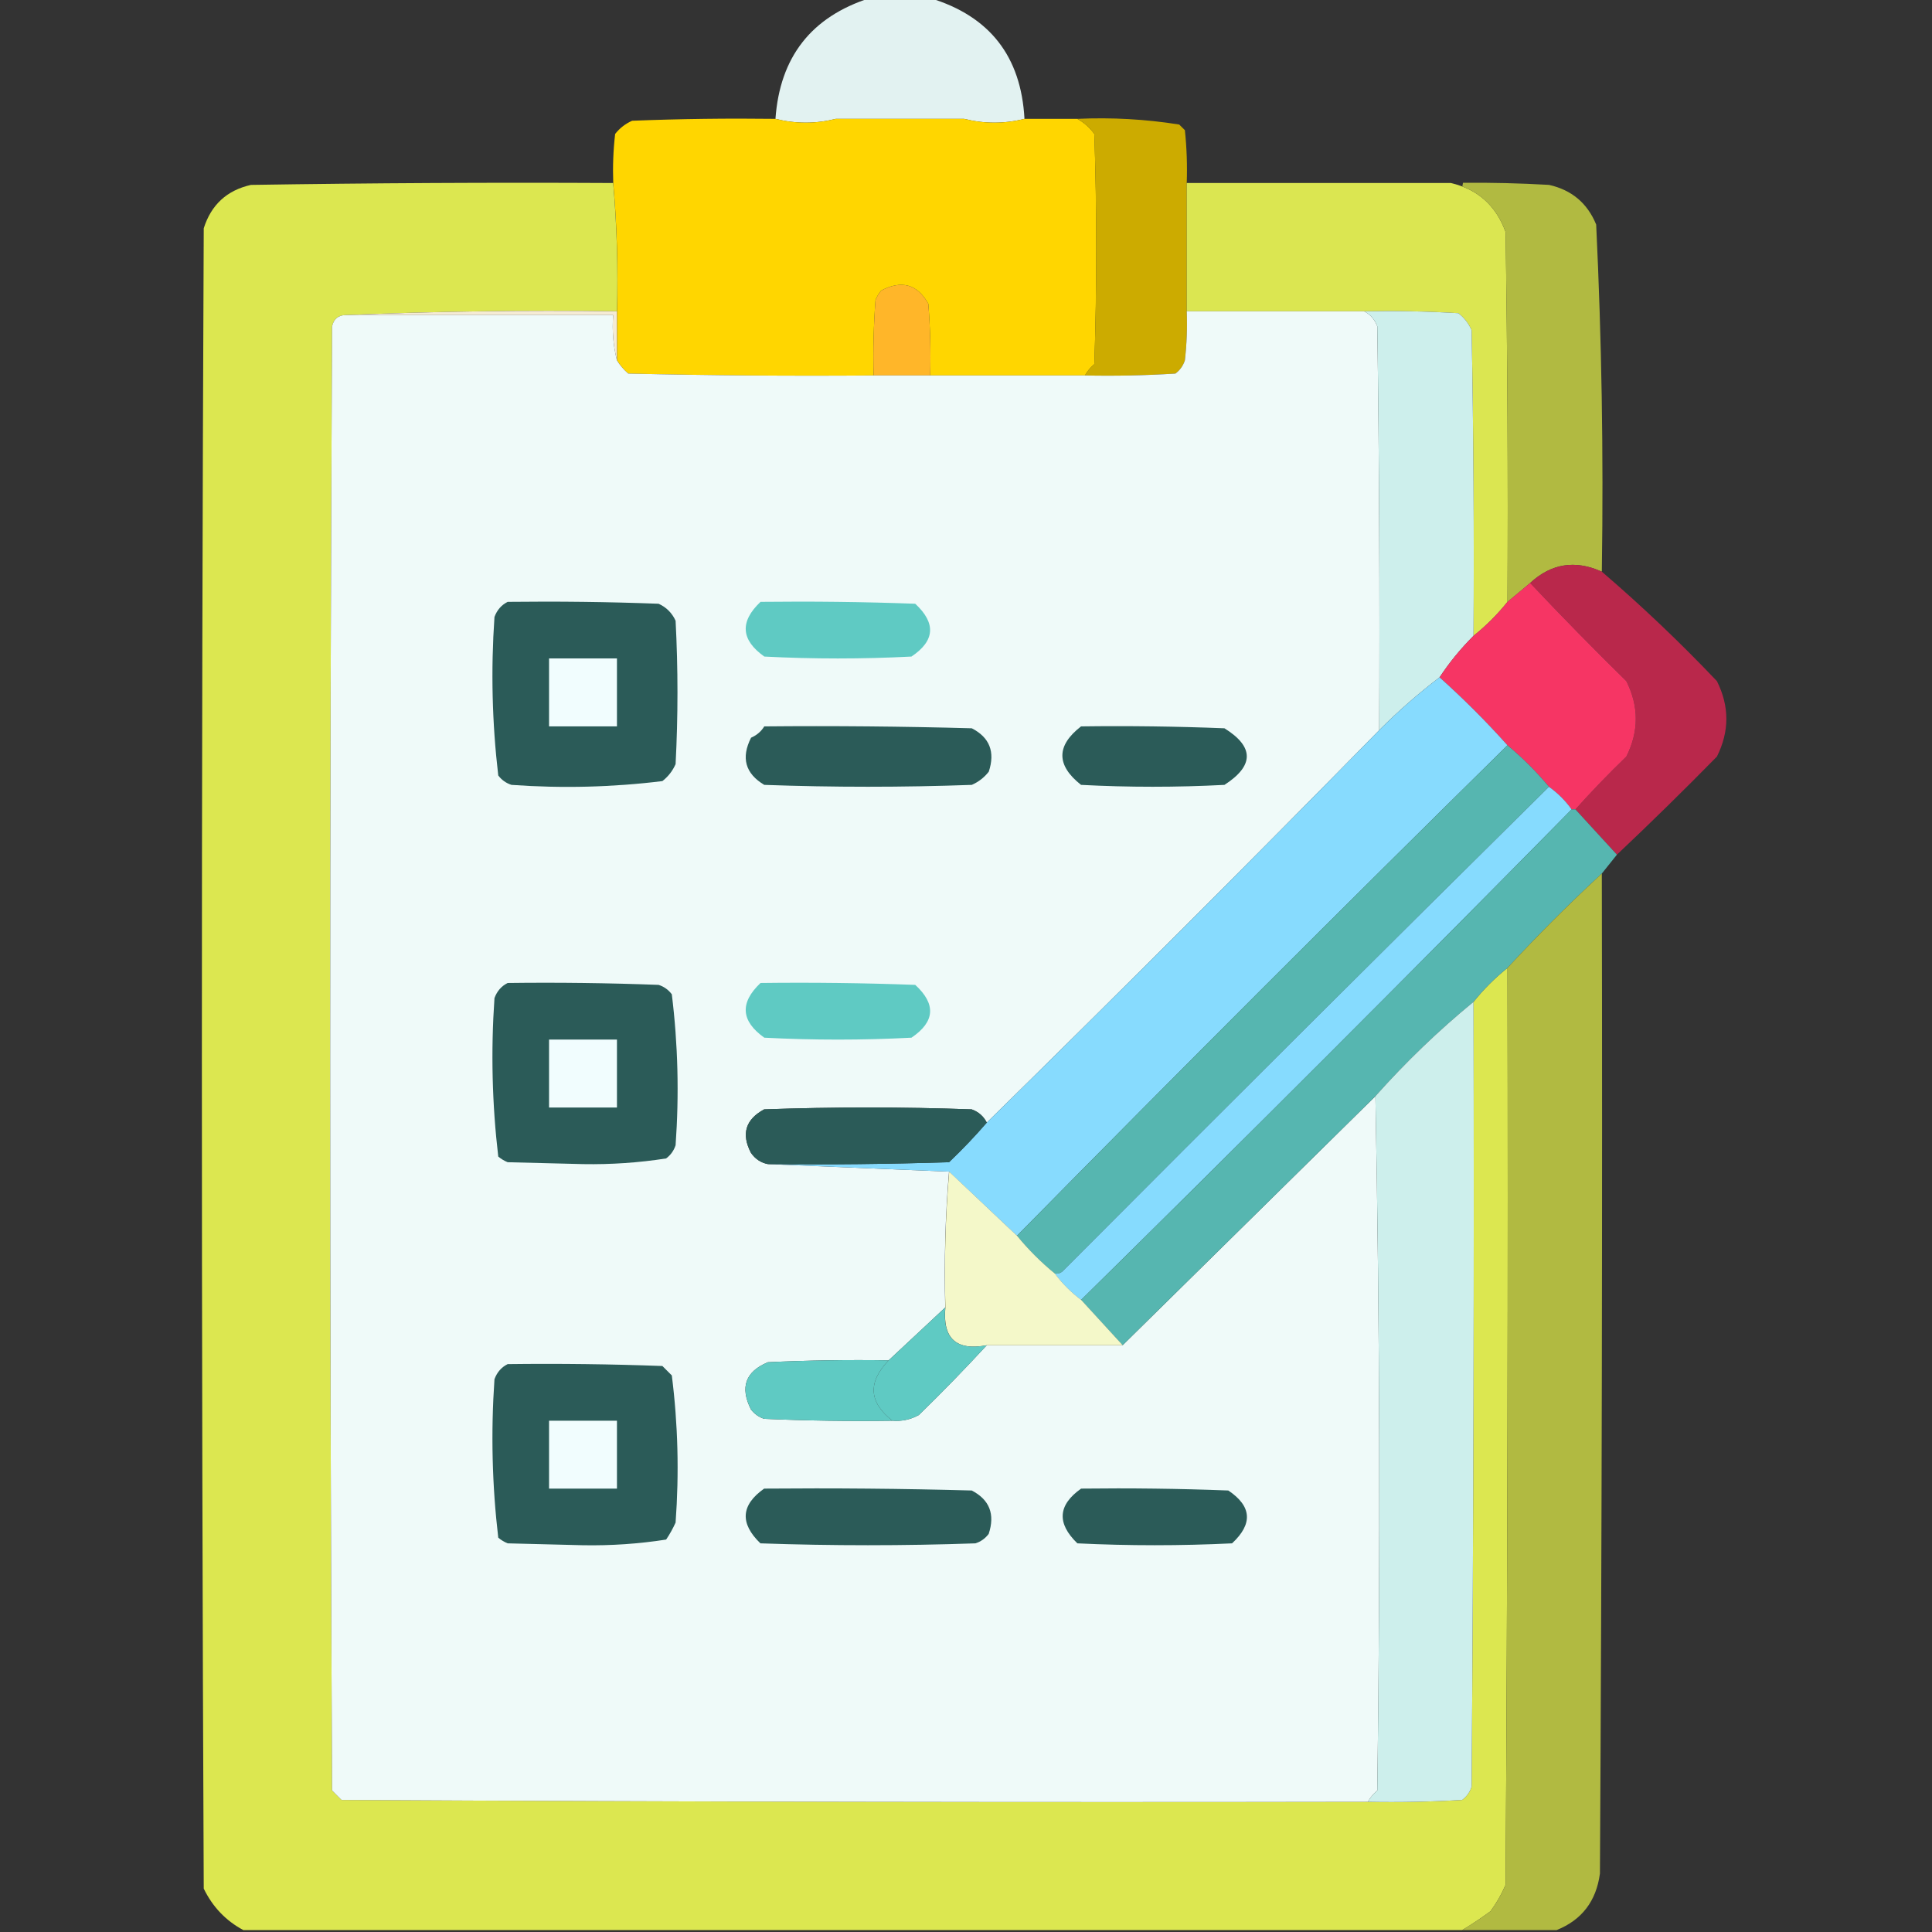 <svg width="48" height="48" viewBox="0 0 48 48" fill="none" xmlns="http://www.w3.org/2000/svg">
<rect x="0" y="0" width="48" height="48" fill="#333333" stroke="none"/>
<g clip-path="url(#clip0_535_61778)">
<path opacity="0.973" fill-rule="evenodd" clip-rule="evenodd" d="M21.609 -0.047C22.109 -0.047 22.609 -0.047 23.109 -0.047C24.588 0.401 25.369 1.401 25.453 2.953C24.953 3.078 24.453 3.078 23.953 2.953C23.847 2.003 23.316 1.504 22.359 1.453C21.466 1.565 20.935 2.065 20.766 2.953C20.266 3.078 19.766 3.078 19.266 2.953C19.375 1.419 20.156 0.419 21.609 -0.047ZM23.953 2.953C22.891 2.953 21.828 2.953 20.766 2.953C20.935 2.065 21.466 1.565 22.359 1.453C23.316 1.504 23.847 2.003 23.953 2.953Z" fill="#E7F7F6"/>
<path opacity="0.999" fill-rule="evenodd" clip-rule="evenodd" d="M19.267 2.953C19.767 3.078 20.268 3.078 20.767 2.953C21.83 2.953 22.893 2.953 23.955 2.953C24.455 3.078 24.955 3.078 25.455 2.953C25.893 2.953 26.33 2.953 26.767 2.953C26.932 3.044 27.072 3.169 27.189 3.328C27.252 5.234 27.252 7.141 27.189 9.047C27.091 9.129 27.013 9.223 26.955 9.328C25.674 9.328 24.393 9.328 23.111 9.328C23.127 8.734 23.111 8.14 23.064 7.547C22.791 7.06 22.401 6.951 21.892 7.219C21.834 7.289 21.787 7.367 21.752 7.453C21.705 8.077 21.689 8.702 21.705 9.328C19.674 9.344 17.642 9.328 15.611 9.281C15.498 9.184 15.404 9.074 15.33 8.953C15.33 8.547 15.33 8.141 15.33 7.734C15.359 6.664 15.328 5.602 15.236 4.547C15.221 4.139 15.236 3.733 15.283 3.328C15.397 3.183 15.538 3.074 15.705 3C16.892 2.953 18.08 2.938 19.267 2.953Z" fill="#FFD600"/>
<path fill-rule="evenodd" clip-rule="evenodd" d="M26.766 2.953C27.617 2.914 28.461 2.961 29.297 3.094C29.344 3.141 29.391 3.187 29.438 3.234C29.484 3.671 29.5 4.108 29.484 4.547C29.484 5.609 29.484 6.672 29.484 7.734C29.5 8.142 29.484 8.548 29.438 8.953C29.394 9.087 29.316 9.197 29.203 9.281C28.454 9.328 27.704 9.344 26.953 9.328C27.011 9.222 27.09 9.129 27.188 9.047C27.25 7.141 27.25 5.234 27.188 3.328C27.07 3.169 26.93 3.044 26.766 2.953Z" fill="#CCAB00"/>
<path opacity="0.994" fill-rule="evenodd" clip-rule="evenodd" d="M15.234 4.547C15.326 5.602 15.357 6.664 15.328 7.734C13.062 7.703 10.812 7.735 8.578 7.828C8.399 7.835 8.29 7.929 8.25 8.109C8.188 20.234 8.188 32.359 8.25 44.484C8.328 44.562 8.406 44.641 8.484 44.719C16.984 44.766 25.484 44.781 33.984 44.766C34.766 44.781 35.547 44.766 36.328 44.719C36.441 44.634 36.519 44.525 36.562 44.391C36.609 37.891 36.625 31.391 36.609 24.891C36.859 24.578 37.141 24.297 37.453 24.047C37.469 31.641 37.453 39.234 37.406 46.828C37.305 47.062 37.18 47.281 37.031 47.484C36.799 47.654 36.565 47.811 36.328 47.953C26.234 47.953 16.141 47.953 6.047 47.953C5.612 47.721 5.283 47.377 5.062 46.922C5 33.172 5 19.422 5.062 5.672C5.247 5.088 5.637 4.728 6.234 4.594C9.234 4.547 12.234 4.531 15.234 4.547Z" fill="#DDE851"/>
<path opacity="0.986" fill-rule="evenodd" clip-rule="evenodd" d="M29.484 4.547C31.672 4.547 33.859 4.547 36.047 4.547C36.716 4.703 37.169 5.109 37.406 5.766C37.453 8.828 37.469 11.89 37.453 14.953C37.203 15.266 36.922 15.547 36.609 15.797C36.625 13.265 36.609 10.734 36.562 8.203C36.489 8.036 36.38 7.895 36.234 7.781C35.454 7.734 34.672 7.719 33.891 7.734C32.422 7.734 30.953 7.734 29.484 7.734C29.484 6.672 29.484 5.609 29.484 4.547Z" fill="#DDE851"/>
<path d="M37.985 14.449L37.501 14.853C37.515 11.823 37.499 8.794 37.453 5.765L37.453 5.757L37.45 5.75C37.244 5.178 36.875 4.791 36.348 4.589C37.058 4.582 37.768 4.599 38.478 4.64C39.021 4.762 39.397 5.077 39.61 5.589C39.746 8.432 39.793 11.28 39.751 14.132C39.438 14.002 39.137 13.958 38.849 14.003C38.542 14.052 38.254 14.201 37.985 14.449Z" fill="#B1BA41" stroke="#B1BA41" stroke-width="0.094"/>
<path fill-rule="evenodd" clip-rule="evenodd" d="M23.111 9.328C22.643 9.328 22.174 9.328 21.705 9.328C21.689 8.702 21.705 8.077 21.752 7.453C21.787 7.367 21.834 7.289 21.893 7.219C22.401 6.951 22.791 7.06 23.064 7.547C23.111 8.14 23.127 8.734 23.111 9.328Z" fill="#FFB629"/>
<path fill-rule="evenodd" clip-rule="evenodd" d="M8.578 7.828C10.812 7.735 13.062 7.703 15.328 7.734C15.328 8.141 15.328 8.547 15.328 8.953C15.236 8.597 15.205 8.222 15.234 7.828C13.016 7.828 10.797 7.828 8.578 7.828Z" fill="#F5EBD5"/>
<path fill-rule="evenodd" clip-rule="evenodd" d="M29.484 7.734C30.953 7.734 32.422 7.734 33.891 7.734C34.045 7.811 34.154 7.936 34.219 8.109C34.266 11.453 34.281 14.797 34.266 18.141C31.047 21.422 27.797 24.672 24.516 27.891C24.437 27.734 24.312 27.624 24.141 27.562C22.422 27.5 20.703 27.5 18.984 27.562C18.522 27.812 18.412 28.172 18.656 28.641C18.762 28.794 18.903 28.888 19.078 28.922C20.578 28.984 22.078 29.047 23.578 29.109C23.485 30.218 23.454 31.343 23.484 32.484C23.016 32.922 22.547 33.359 22.078 33.797C21.078 33.781 20.078 33.797 19.078 33.844C18.52 34.076 18.38 34.467 18.656 35.016C18.741 35.128 18.85 35.206 18.984 35.25C20.046 35.297 21.109 35.312 22.172 35.297C22.405 35.316 22.624 35.269 22.828 35.156C23.41 34.59 23.972 34.012 24.516 33.422C25.641 33.422 26.766 33.422 27.891 33.422C29.984 31.359 32.078 29.297 34.172 27.234C34.281 32.969 34.297 38.719 34.219 44.484C34.121 44.566 34.043 44.66 33.984 44.766C25.484 44.781 16.984 44.766 8.484 44.719C8.406 44.641 8.328 44.562 8.25 44.484C8.188 32.359 8.188 20.234 8.25 8.109C8.29 7.929 8.399 7.835 8.578 7.828C10.797 7.828 13.016 7.828 15.234 7.828C15.205 8.222 15.236 8.597 15.328 8.953C15.402 9.074 15.496 9.184 15.609 9.281C17.64 9.328 19.672 9.344 21.703 9.328C22.172 9.328 22.641 9.328 23.109 9.328C24.391 9.328 25.672 9.328 26.953 9.328C27.704 9.344 28.454 9.328 29.203 9.281C29.316 9.197 29.394 9.087 29.438 8.953C29.484 8.548 29.5 8.142 29.484 7.734Z" fill="#EFFAF9"/>
<path fill-rule="evenodd" clip-rule="evenodd" d="M33.891 7.734C34.672 7.719 35.454 7.734 36.234 7.781C36.38 7.895 36.489 8.036 36.562 8.203C36.609 10.734 36.625 13.265 36.609 15.797C36.29 16.115 36.009 16.459 35.766 16.828C35.24 17.229 34.74 17.666 34.266 18.141C34.281 14.797 34.266 11.453 34.219 8.109C34.154 7.936 34.045 7.811 33.891 7.734Z" fill="#CDEFEC"/>
<path fill-rule="evenodd" clip-rule="evenodd" d="M39.797 14.203C40.791 15.056 41.744 15.962 42.656 16.922C42.969 17.547 42.969 18.172 42.656 18.797C41.84 19.628 41.012 20.441 40.172 21.234C39.831 20.862 39.487 20.487 39.141 20.109C39.544 19.66 39.965 19.222 40.406 18.797C40.719 18.172 40.719 17.547 40.406 16.922C39.59 16.122 38.794 15.309 38.016 14.484C38.543 13.998 39.136 13.905 39.797 14.203Z" fill="#B9284B"/>
<path fill-rule="evenodd" clip-rule="evenodd" d="M38.016 14.484C38.794 15.309 39.59 16.122 40.406 16.922C40.719 17.547 40.719 18.172 40.406 18.797C39.965 19.222 39.544 19.66 39.141 20.109C39.109 20.109 39.078 20.109 39.047 20.109C38.891 19.891 38.703 19.703 38.484 19.547C38.172 19.172 37.828 18.828 37.453 18.516C36.922 17.922 36.359 17.359 35.766 16.828C36.009 16.459 36.29 16.115 36.609 15.797C36.922 15.547 37.203 15.266 37.453 14.953C37.641 14.797 37.828 14.641 38.016 14.484Z" fill="#F63564"/>
<path fill-rule="evenodd" clip-rule="evenodd" d="M12.613 14.953C13.863 14.938 15.113 14.953 16.363 15C16.555 15.087 16.696 15.228 16.785 15.422C16.847 16.609 16.847 17.797 16.785 18.984C16.711 19.152 16.602 19.293 16.457 19.406C15.216 19.559 13.966 19.59 12.707 19.5C12.572 19.456 12.463 19.378 12.379 19.266C12.226 17.962 12.194 16.649 12.285 15.328C12.349 15.155 12.459 15.03 12.613 14.953Z" fill="#2B5B58"/>
<path fill-rule="evenodd" clip-rule="evenodd" d="M18.895 14.953C20.177 14.938 21.458 14.953 22.739 15C23.26 15.484 23.229 15.921 22.645 16.312C21.426 16.375 20.207 16.375 18.989 16.312C18.407 15.898 18.375 15.445 18.895 14.953Z" fill="#5FCAC3"/>
<path fill-rule="evenodd" clip-rule="evenodd" d="M13.641 16.359C14.203 16.359 14.766 16.359 15.328 16.359C15.328 16.922 15.328 17.484 15.328 18.047C14.766 18.047 14.203 18.047 13.641 18.047C13.641 17.484 13.641 16.922 13.641 16.359Z" fill="#F1FDFE"/>
<path fill-rule="evenodd" clip-rule="evenodd" d="M35.766 16.828C36.359 17.359 36.922 17.922 37.453 18.516C33.359 22.547 29.297 26.609 25.266 30.703C24.703 30.172 24.141 29.641 23.578 29.109C22.078 29.047 20.578 28.984 19.078 28.922C20.578 28.938 22.078 28.922 23.578 28.875C23.91 28.559 24.222 28.231 24.516 27.891C27.797 24.672 31.047 21.422 34.266 18.141C34.74 17.666 35.24 17.229 35.766 16.828Z" fill="#87DBFE"/>
<path fill-rule="evenodd" clip-rule="evenodd" d="M18.988 18.047C20.707 18.031 22.426 18.047 24.144 18.094C24.587 18.322 24.728 18.681 24.566 19.172C24.453 19.317 24.312 19.426 24.144 19.5C22.426 19.562 20.707 19.562 18.988 19.5C18.516 19.218 18.407 18.827 18.66 18.328C18.802 18.266 18.912 18.172 18.988 18.047Z" fill="#2B5B58"/>
<path fill-rule="evenodd" clip-rule="evenodd" d="M26.858 18.047C28.046 18.031 29.234 18.047 30.421 18.094C31.161 18.554 31.161 19.023 30.421 19.5C29.233 19.562 28.046 19.562 26.858 19.5C26.24 19.011 26.24 18.527 26.858 18.047Z" fill="#2B5B58"/>
<path fill-rule="evenodd" clip-rule="evenodd" d="M37.453 18.516C37.828 18.828 38.172 19.172 38.484 19.547C34.441 23.544 30.41 27.559 26.391 31.594C26.335 31.637 26.272 31.653 26.203 31.641C25.859 31.359 25.547 31.047 25.266 30.703C29.297 26.609 33.359 22.547 37.453 18.516Z" fill="#56B6B0"/>
<path fill-rule="evenodd" clip-rule="evenodd" d="M38.484 19.547C38.703 19.703 38.891 19.891 39.047 20.109C35.016 24.203 30.953 28.266 26.859 32.297C26.609 32.109 26.391 31.891 26.203 31.641C26.272 31.653 26.335 31.637 26.391 31.594C30.41 27.559 34.441 23.544 38.484 19.547Z" fill="#86DBFE"/>
<path fill-rule="evenodd" clip-rule="evenodd" d="M39.047 20.109C39.078 20.109 39.109 20.109 39.141 20.109C39.487 20.487 39.831 20.862 40.172 21.234C40.047 21.391 39.922 21.547 39.797 21.703C38.984 22.453 38.203 23.234 37.453 24.047C37.141 24.297 36.859 24.578 36.609 24.891C35.739 25.604 34.927 26.386 34.172 27.234C32.078 29.297 29.984 31.359 27.891 33.422C27.547 33.047 27.203 32.672 26.859 32.297C30.953 28.266 35.016 24.203 39.047 20.109Z" fill="#56B6B0"/>
<path d="M36.498 47.906H36.494C36.684 47.787 36.872 47.659 37.059 47.522L37.065 47.518L37.069 47.512C37.22 47.306 37.347 47.084 37.449 46.847L37.453 46.838L37.453 46.828C37.5 39.241 37.516 31.653 37.5 24.065C38.221 23.285 38.971 22.533 39.75 21.81C39.766 30.055 39.75 38.299 39.703 46.544C39.613 47.21 39.267 47.662 38.663 47.906H38.663H38.658H38.654H38.649H38.644H38.64H38.635H38.631H38.626H38.621H38.617H38.612H38.608H38.603H38.599H38.594H38.59H38.585H38.58H38.576H38.571H38.567H38.562H38.557H38.553H38.548H38.544H38.539H38.535H38.53H38.525H38.521H38.516H38.512H38.507H38.502H38.498H38.493H38.489H38.484H38.48H38.475H38.471H38.466H38.461H38.457H38.452H38.448H38.443H38.438H38.434H38.429H38.425H38.42H38.416H38.411H38.406H38.402H38.397H38.393H38.388H38.383H38.379H38.374H38.37H38.365H38.361H38.356H38.351H38.347H38.342H38.338H38.333H38.329H38.324H38.319H38.315H38.31H38.306H38.301H38.297H38.292H38.287H38.283H38.278H38.274H38.269H38.264H38.26H38.255H38.251H38.246H38.242H38.237H38.232H38.228H38.223H38.219H38.214H38.209H38.205H38.2H38.196H38.191H38.187H38.182H38.178H38.173H38.168H38.164H38.159H38.155H38.15H38.145H38.141H38.136H38.132H38.127H38.123H38.118H38.113H38.109H38.104H38.1H38.095H38.09H38.086H38.081H38.077H38.072H38.068H38.063H38.059H38.054H38.049H38.045H38.04H38.036H38.031H38.026H38.022H38.017H38.013H38.008H38.004H37.999H37.994H37.99H37.985H37.981H37.976H37.971H37.967H37.962H37.958H37.953H37.949H37.944H37.94H37.935H37.93H37.926H37.921H37.917H37.912H37.907H37.903H37.898H37.894H37.889H37.885H37.88H37.875H37.871H37.866H37.862H37.857H37.852H37.848H37.843H37.839H37.834H37.83H37.825H37.82H37.816H37.811H37.807H37.802H37.798H37.793H37.788H37.784H37.779H37.775H37.77H37.766H37.761H37.756H37.752H37.747H37.743H37.738H37.733H37.729H37.724H37.72H37.715H37.711H37.706H37.701H37.697H37.692H37.688H37.683H37.678H37.674H37.669H37.665H37.66H37.656H37.651H37.647H37.642H37.637H37.633H37.628H37.624H37.619H37.614H37.61H37.605H37.601H37.596H37.592H37.587H37.582H37.578H37.573H37.569H37.564H37.559H37.555H37.55H37.546H37.541H37.537H37.532H37.528H37.523H37.518H37.514H37.509H37.505H37.5H37.495H37.491H37.486H37.482H37.477H37.472H37.468H37.463H37.459H37.454H37.45H37.445H37.441H37.436H37.431H37.427H37.422H37.418H37.413H37.408H37.404H37.399H37.395H37.39H37.386H37.381H37.376H37.372H37.367H37.363H37.358H37.353H37.349H37.344H37.34H37.335H37.331H37.326H37.322H37.317H37.312H37.308H37.303H37.299H37.294H37.289H37.285H37.28H37.276H37.271H37.267H37.262H37.257H37.253H37.248H37.244H37.239H37.234H37.23H37.225H37.221H37.216H37.212H37.207H37.202H37.198H37.193H37.189H37.184H37.18H37.175H37.17H37.166H37.161H37.157H37.152H37.148H37.143H37.138H37.134H37.129H37.125H37.12H37.115H37.111H37.106H37.102H37.097H37.093H37.088H37.083H37.079H37.074H37.07H37.065H37.06H37.056H37.051H37.047H37.042H37.038H37.033H37.029H37.024H37.019H37.015H37.01H37.006H37.001H36.996H36.992H36.987H36.983H36.978H36.974H36.969H36.964H36.96H36.955H36.951H36.946H36.941H36.937H36.932H36.928H36.923H36.919H36.914H36.91H36.905H36.9H36.896H36.891H36.887H36.882H36.877H36.873H36.868H36.864H36.859H36.855H36.85H36.845H36.841H36.836H36.832H36.827H36.822H36.818H36.813H36.809H36.804H36.8H36.795H36.791H36.786H36.781H36.777H36.772H36.768H36.763H36.758H36.754H36.749H36.745H36.74H36.736H36.731H36.726H36.722H36.717H36.713H36.708H36.703H36.699H36.694H36.69H36.685H36.681H36.676H36.671H36.667H36.662H36.658H36.653H36.649H36.644H36.639H36.635H36.63H36.626H36.621H36.617H36.612H36.607H36.603H36.598H36.594H36.589H36.584H36.58H36.575H36.571H36.566H36.562H36.557H36.552H36.548H36.543H36.539H36.534H36.529H36.525H36.52H36.516H36.511H36.507H36.502H36.498Z" fill="#B1BA41" stroke="#B1BA41" stroke-width="0.094"/>
<path fill-rule="evenodd" clip-rule="evenodd" d="M12.613 24.422C13.863 24.406 15.113 24.422 16.363 24.469C16.497 24.512 16.606 24.59 16.691 24.703C16.844 25.944 16.875 27.194 16.785 28.453C16.741 28.587 16.663 28.697 16.55 28.781C15.872 28.887 15.185 28.934 14.488 28.922C13.863 28.906 13.238 28.891 12.613 28.875C12.527 28.84 12.449 28.793 12.379 28.734C12.226 27.431 12.194 26.118 12.285 24.797C12.349 24.623 12.459 24.498 12.613 24.422Z" fill="#2B5B58"/>
<path fill-rule="evenodd" clip-rule="evenodd" d="M18.895 24.422C20.177 24.406 21.458 24.422 22.739 24.469C23.261 24.948 23.23 25.386 22.645 25.781C21.426 25.844 20.207 25.844 18.989 25.781C18.407 25.367 18.375 24.914 18.895 24.422Z" fill="#5FCAC3"/>
<path fill-rule="evenodd" clip-rule="evenodd" d="M36.609 24.891C36.625 31.391 36.609 37.891 36.562 44.391C36.519 44.525 36.441 44.634 36.328 44.719C35.547 44.766 34.766 44.781 33.984 44.766C34.043 44.66 34.121 44.566 34.219 44.484C34.297 38.719 34.281 32.969 34.172 27.234C34.927 26.386 35.739 25.604 36.609 24.891Z" fill="#CDEFEC"/>
<path fill-rule="evenodd" clip-rule="evenodd" d="M13.641 25.828C14.203 25.828 14.766 25.828 15.328 25.828C15.328 26.391 15.328 26.953 15.328 27.516C14.766 27.516 14.203 27.516 13.641 27.516C13.641 26.953 13.641 26.391 13.641 25.828Z" fill="#F1FDFE"/>
<path fill-rule="evenodd" clip-rule="evenodd" d="M24.517 27.891C24.224 28.231 23.911 28.559 23.579 28.875C22.08 28.922 20.58 28.938 19.079 28.922C18.904 28.888 18.763 28.794 18.657 28.641C18.414 28.172 18.523 27.812 18.986 27.562C20.704 27.5 22.423 27.5 24.142 27.562C24.313 27.624 24.438 27.734 24.517 27.891Z" fill="#2B5B58"/>
<path fill-rule="evenodd" clip-rule="evenodd" d="M23.582 29.109C24.144 29.641 24.707 30.172 25.269 30.703C25.55 31.047 25.863 31.359 26.207 31.641C26.394 31.891 26.613 32.109 26.863 32.297C27.207 32.672 27.55 33.047 27.894 33.422C26.769 33.422 25.644 33.422 24.519 33.422C23.759 33.567 23.415 33.255 23.488 32.484C23.457 31.343 23.488 30.218 23.582 29.109Z" fill="#F4F8C9"/>
<path fill-rule="evenodd" clip-rule="evenodd" d="M23.485 32.484C23.412 33.255 23.756 33.567 24.516 33.422C23.973 34.012 23.41 34.59 22.829 35.156C22.625 35.269 22.406 35.316 22.173 35.297C21.585 34.842 21.554 34.342 22.079 33.797C22.548 33.359 23.016 32.922 23.485 32.484Z" fill="#5FCAC3"/>
<path fill-rule="evenodd" clip-rule="evenodd" d="M12.613 33.891C13.895 33.875 15.176 33.891 16.457 33.938C16.535 34.016 16.613 34.094 16.691 34.172C16.844 35.382 16.875 36.6 16.785 37.828C16.718 37.976 16.64 38.117 16.55 38.25C15.872 38.356 15.185 38.403 14.488 38.391C13.863 38.375 13.238 38.359 12.613 38.344C12.527 38.309 12.449 38.262 12.379 38.203C12.226 36.9 12.194 35.587 12.285 34.266C12.349 34.092 12.459 33.967 12.613 33.891Z" fill="#2B5B58"/>
<path fill-rule="evenodd" clip-rule="evenodd" d="M22.079 33.797C21.554 34.342 21.585 34.842 22.173 35.297C21.11 35.312 20.047 35.297 18.985 35.25C18.851 35.206 18.742 35.128 18.657 35.016C18.381 34.467 18.521 34.076 19.079 33.844C20.078 33.797 21.078 33.781 22.079 33.797Z" fill="#5FCAC3"/>
<path fill-rule="evenodd" clip-rule="evenodd" d="M13.641 35.297C14.203 35.297 14.766 35.297 15.328 35.297C15.328 35.859 15.328 36.422 15.328 36.984C14.766 36.984 14.203 36.984 13.641 36.984C13.641 36.422 13.641 35.859 13.641 35.297Z" fill="#F1FDFE"/>
<path fill-rule="evenodd" clip-rule="evenodd" d="M18.985 36.984C20.704 36.969 22.423 36.984 24.142 37.031C24.585 37.26 24.725 37.619 24.564 38.109C24.479 38.222 24.37 38.3 24.235 38.344C22.454 38.406 20.673 38.406 18.892 38.344C18.376 37.845 18.408 37.392 18.985 36.984Z" fill="#2B5B58"/>
<path fill-rule="evenodd" clip-rule="evenodd" d="M26.86 36.984C28.08 36.969 29.298 36.984 30.517 37.031C31.101 37.422 31.132 37.86 30.61 38.344C29.329 38.406 28.048 38.406 26.767 38.344C26.251 37.845 26.283 37.392 26.86 36.984Z" fill="#2B5B58"/>
</g>
<defs>
<clipPath id="clip0_535_61778">
<rect width="48" height="48" fill="white"/>
</clipPath>
</defs>
</svg>
